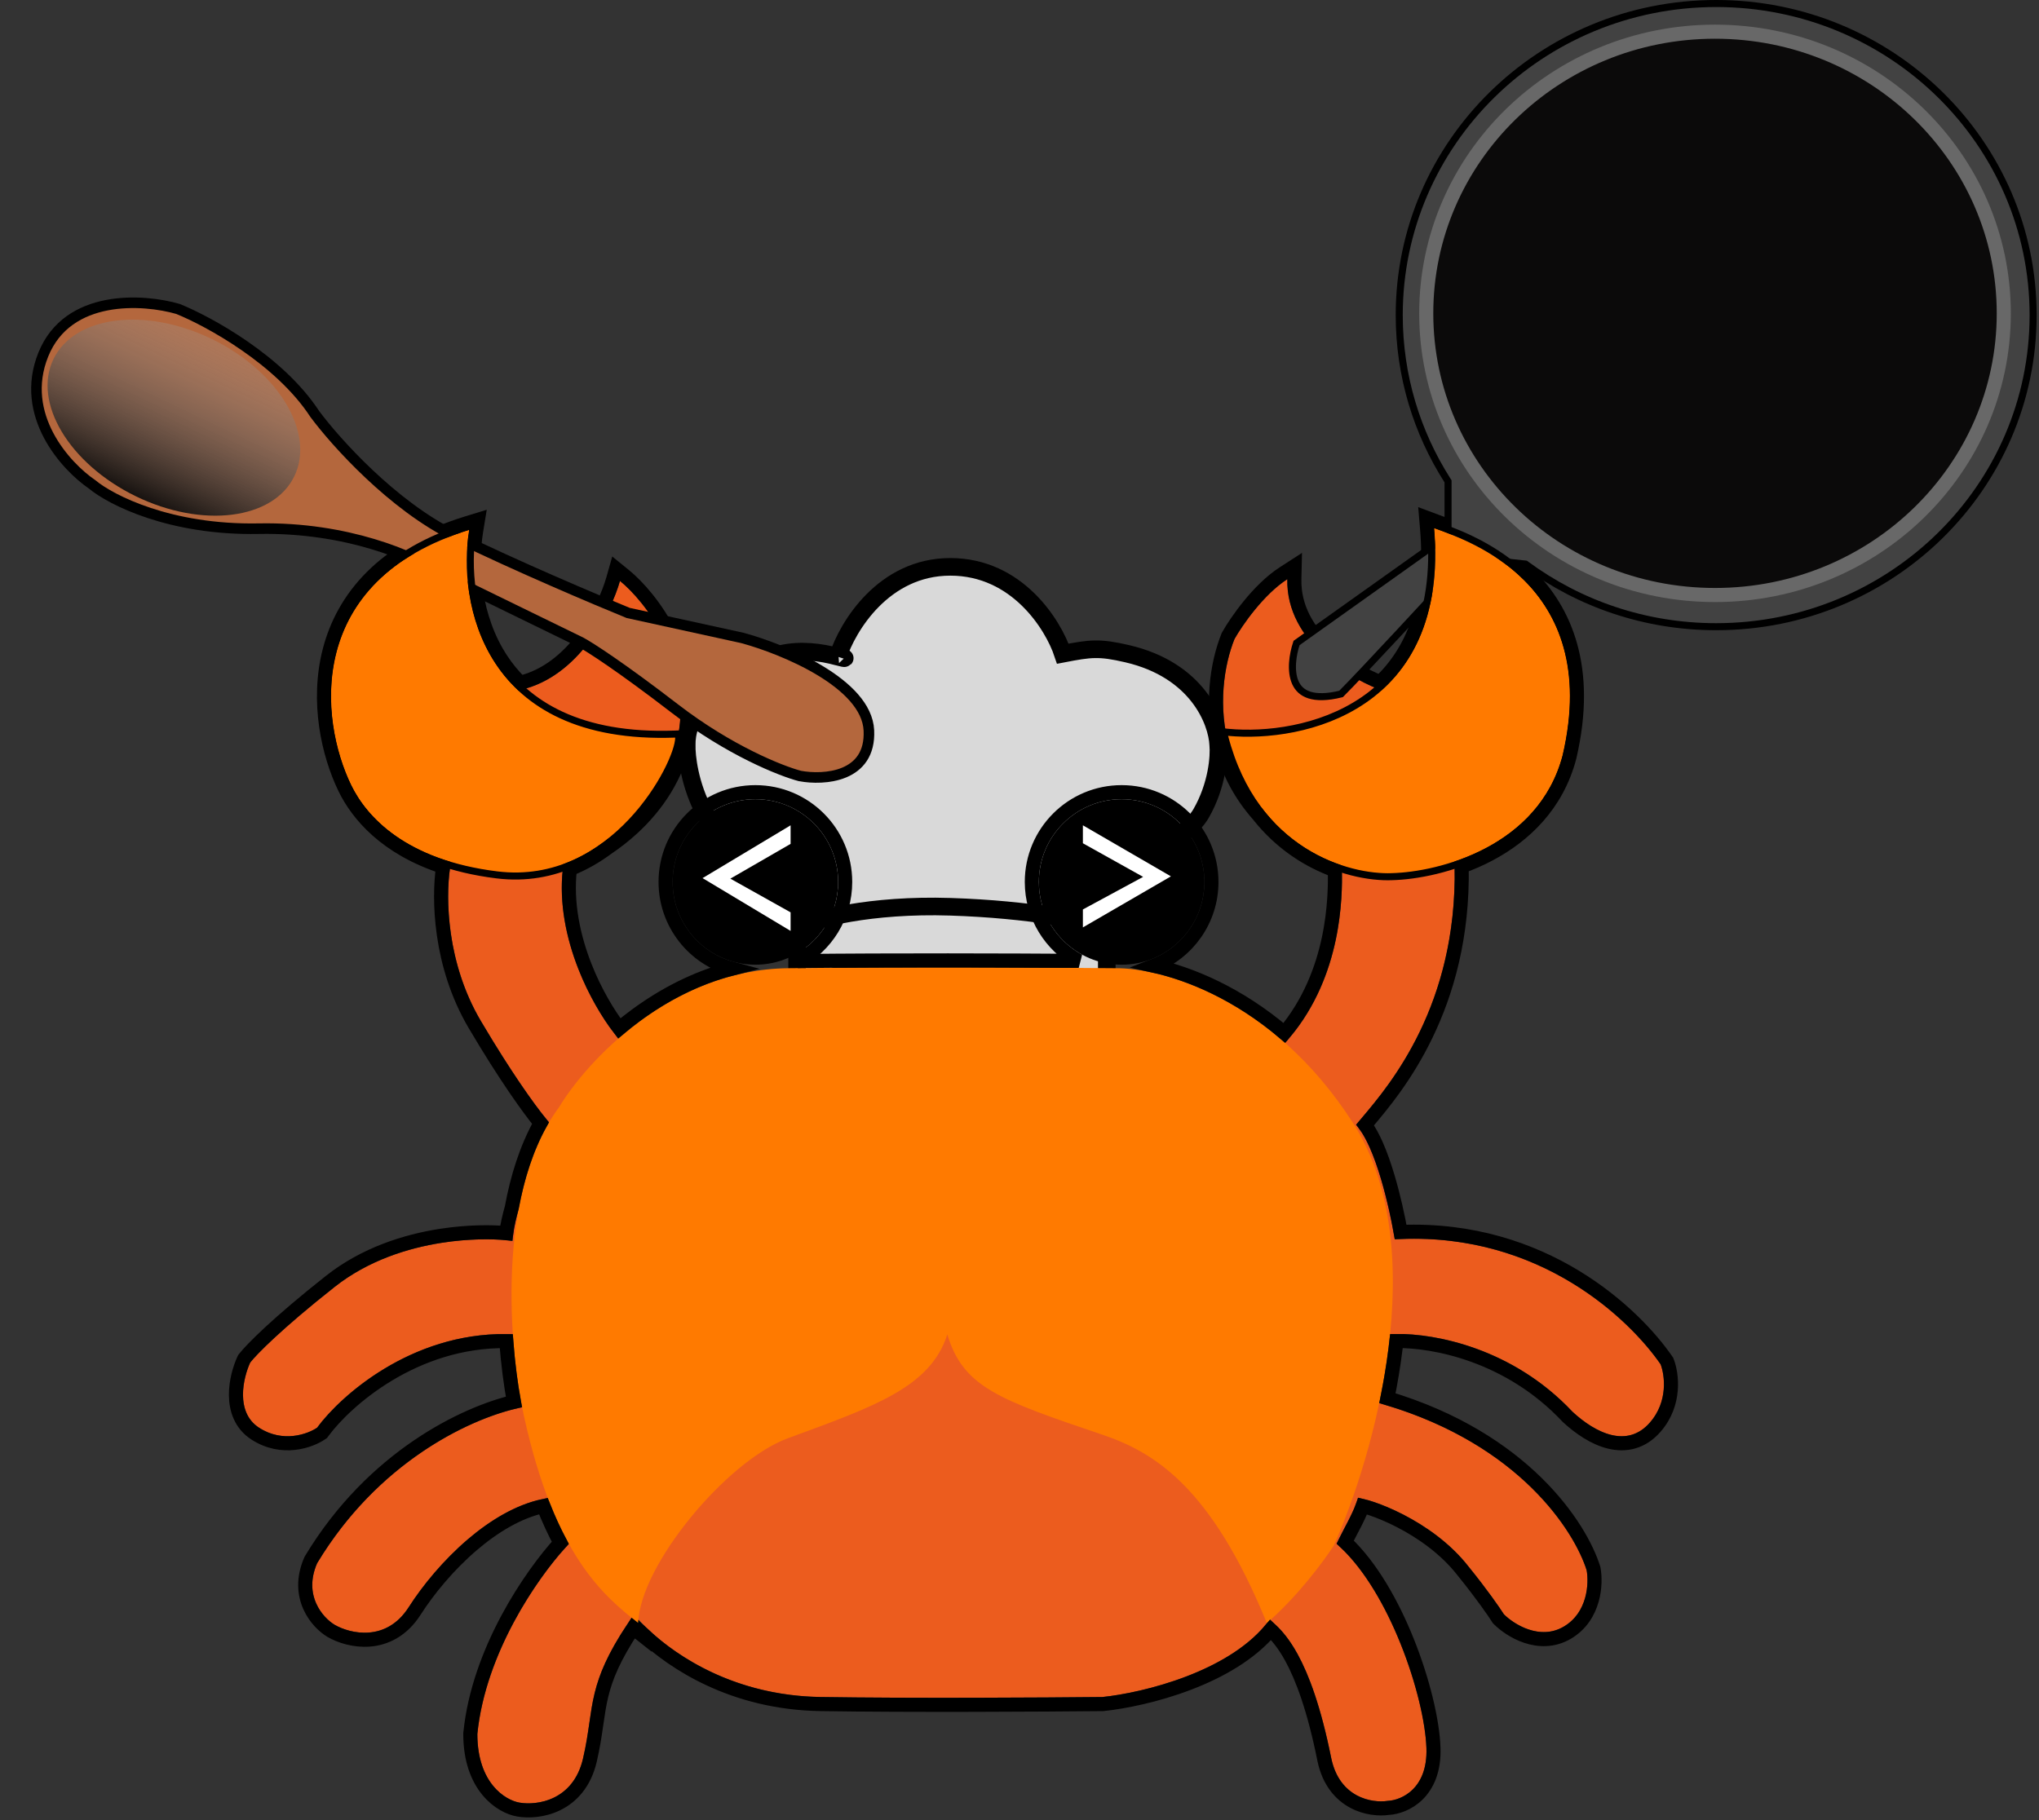 <svg width="579" height="517" viewBox="0 0 579 517" fill="none" xmlns="http://www.w3.org/2000/svg">
<rect x="0" y="0" width="579" height="517" fill="#333333" stroke="none"/>
<path d="M260.124 273.995C244.786 273.995 231.217 278.563 226.348 281V263.335V245.67C219.451 244.147 204.562 239.091 200.18 231.051C195.799 223.01 194.906 214.706 195.007 211.558C194.805 205.264 199.937 191.274 222.089 185.67C227.381 184.519 232.972 185.181 237.911 186.532C240.65 178.022 250.874 161 269.861 161C288.848 161 299.072 177.447 301.81 185.67C309.722 184.147 312.156 183.835 320.067 185.67C340.028 190.3 345.627 204.858 345.931 211.558C346.235 214.706 345.688 223.01 341.063 231.051C336.438 239.091 321.284 244.147 314.286 245.67V263.335V281C293.899 272.168 270.469 273.995 260.124 273.995Z" fill="#D9D9D9"/>
<path d="M237.911 186.532C232.972 185.181 227.381 184.519 222.089 185.67C199.937 191.274 194.805 205.264 195.007 211.558C194.906 214.706 195.799 223.01 200.18 231.051C204.562 239.091 219.451 244.147 226.348 245.67V263.335M237.911 186.532C243.423 188.04 235.344 184.873 237.911 186.532ZM237.911 186.532C240.65 178.022 250.874 161 269.861 161C288.848 161 299.072 177.447 301.81 185.67C309.722 184.147 312.156 183.835 320.067 185.67C340.028 190.3 345.627 204.858 345.931 211.558C346.235 214.706 345.688 223.01 341.063 231.051C336.438 239.091 321.284 244.147 314.286 245.67V263.335M226.348 263.335V281C231.217 278.563 244.786 273.995 260.124 273.995C270.469 273.995 293.899 272.168 314.286 281V263.335M226.348 263.335C231.318 261.101 246.979 256.817 269.861 257.548C292.743 258.279 309.012 261.711 314.286 263.335" stroke="black" stroke-width="5"/>
<path d="M135.55 492.5C137.95 468.5 153.884 446.5 161.55 438.5C160.717 436.167 158.35 430.3 155.55 425.5C139.55 428 124.05 444 116.05 456.5C109.65 466.5 99.384 464 95.05 461.5C91.717 459.5 86.05 453.2 90.05 444C108.85 412.8 137.55 401.333 149.55 399.5C149.217 395.833 148.15 386.6 146.55 379C118.15 377.4 97.05 396 90.05 405.5C87.384 407.333 80.35 409.9 73.55 405.5C66.75 401.1 69.05 391.333 71.05 387C72.717 384.833 79.85 377.5 95.05 365.5C114.05 350.5 140.05 351.5 145.55 352.5C145.95 343.7 153.05 326.833 156.55 319.5C154.217 317 146.95 307.6 136.55 290C126.15 272.4 126.55 252.667 128.05 245C131.384 232.167 139.95 204.4 147.55 196C164.35 192.4 173.55 173.833 176.05 165C183.217 170.833 196.55 187.8 192.55 209C188.55 230.2 169.217 241.833 160.05 245C156.85 266.2 169.05 287.5 176.05 295.5C233.55 302 351.95 311.1 365.55 295.5C382.55 276 381.05 250.5 381.05 245.5C342.65 229.1 344.717 196 350.55 181.5C352.717 177.667 358.75 168.9 365.55 164.5C365.15 182.5 384.05 193.333 393.55 196.5C398.717 204.333 409.85 225.1 413.05 245.5C414.05 288.5 391.55 311.5 385.05 319.5C390.65 325.5 394.717 343.667 396.05 352C436.85 349.6 462.717 374.667 471.55 387.5C472.717 390.5 473.75 398 468.55 404C462.05 411.5 453.05 407 446.55 401C428.15 381.4 403.884 378.167 394.05 379C393.55 383.833 392.35 394.5 391.55 398.5C431.15 409.7 447.05 434.833 450.55 446C451.217 449.667 450.85 458 444.05 462C437.25 466 429.884 461.333 427.05 458.5C425.884 456.667 422.25 451.4 417.05 445C406.55 431.5 388.55 425.5 385.55 425.5C384.55 429.5 381.05 435 379.55 438.5C394.55 451.5 404.55 482 405.05 496.5C405.45 508.1 397.884 511.333 394.05 511.5C389.717 512.167 380.45 510.7 378.05 499.5C372.133 469.912 364.27 463.183 360.697 460.126L360.55 460C349.75 474.8 324.384 480.833 313.05 482C296.884 482.167 258.25 482.4 233.05 482C201.55 481.5 183.55 463 180.05 458.5C166.05 478.5 169.05 484.5 165.55 499.5C162.75 511.5 152.384 512.833 147.55 512C143.55 511.333 135.55 506.5 135.55 492.5Z" fill="#EC5C1E"/>
<path d="M148.733 402C157.505 442 171.567 453.333 181.233 461C181.657 444.674 206.313 414.899 223.733 408.5C248.233 399.5 264.267 394 269 379C273.5 394 283.55 397.5 313.05 407.5C328.004 412.569 344 422.5 359.733 461C368.533 453.4 376.067 443.167 378.733 439C390.067 413.833 407.033 354.6 384.233 319C361.433 283.4 329.733 274.833 316.733 275C299.567 274.833 256.933 274.6 223.733 275C190.533 275.4 166.567 301.5 158.733 314.5C140.733 338.9 144.567 383 148.733 402Z" fill="#FF7A00"/>
<path d="M191.733 209.5C136.933 211.5 129.9 171 133.233 150.5C86.433 164.9 90.733 204.5 99.733 223C104.112 232 115.233 244.3 141.233 247.5C173.733 251.5 191.733 216.5 191.733 209.5Z" fill="#FF7A00"/>
<path d="M407.233 150C411.633 202 370.067 211 348.733 209C357.133 241.4 383.233 248.5 395.233 248C408.567 247.667 436.933 240.5 443.733 214.5C455.233 165 415.233 153 407.233 150Z" fill="#FF7A00"/>
<path d="M238 250.5C238 263.479 227.479 274 214.5 274C201.521 274 191 263.479 191 250.5C191 237.521 201.521 227 214.5 227C227.479 227 238 237.521 238 250.5Z" fill="black"/>
<path d="M342 250.5C342 263.479 331.479 274 318.5 274C305.521 274 295 263.479 295 250.5C295 237.521 305.521 227 318.5 227C331.479 227 342 237.521 342 250.5Z" fill="black"/>
<path d="M199.5 249.409L212 241.909L224.5 234.409V239.685L207.395 249.561L224.5 259.133V264.409L199.5 249.409Z" fill="white"/>
<path d="M332.5 248.909L307.5 234.409V239.509L324.605 249.056L307.5 258.309V263.409L332.5 248.909Z" fill="white"/>
<path d="M134.1 438.77C140.365 433.416 147.329 429.26 154.299 427.766C155.846 431.66 157.454 435.114 159.099 438.196C150.97 447.125 135.922 468.689 133.56 492.301L133.55 492.4V492.5C133.55 507.418 142.198 513.131 147.214 513.972C149.968 514.445 154.204 514.304 158.19 512.36C162.271 510.37 165.96 506.547 167.498 499.954C168.394 496.113 168.873 492.852 169.303 489.863L169.339 489.62C169.757 486.714 170.133 484.1 170.806 481.35C172.037 476.317 174.294 470.712 179.8 462.416C179.864 462.466 179.927 462.517 179.991 462.567L183.129 465.056L183.139 464.667C191.113 472.043 207.895 483.601 233.019 484C258.247 484.4 296.902 484.167 313.071 484L313.163 483.999L313.255 483.99C319.079 483.39 328.428 481.553 337.719 477.979C346.276 474.687 355.017 469.832 360.817 462.902C362.42 464.404 364.487 466.705 366.74 470.823C369.765 476.354 373.156 485.225 376.089 499.892L376.092 499.906L376.095 499.919C377.416 506.085 380.697 509.75 384.385 511.715C387.934 513.607 391.726 513.858 394.248 513.493C396.588 513.364 399.865 512.341 402.539 509.714C405.315 506.989 407.266 502.71 407.049 496.431C406.789 488.873 404.084 477.386 399.594 466.193C395.326 455.554 389.325 444.875 381.983 438.001C382.405 437.137 382.905 436.187 383.443 435.162C383.788 434.504 384.15 433.816 384.517 433.101C385.4 431.382 386.308 429.518 386.946 427.748C387.661 427.921 388.563 428.183 389.617 428.542C391.797 429.284 394.566 430.417 397.572 431.965C403.604 435.073 410.459 439.783 415.472 446.228L415.485 446.245L415.498 446.261C420.656 452.609 424.243 457.814 425.363 459.574L425.481 459.759L425.636 459.914C427.231 461.509 430.039 463.573 433.427 464.709C436.856 465.858 441.032 466.096 445.064 463.724C449.018 461.399 451.065 457.82 452.025 454.418C452.976 451.05 452.899 447.739 452.518 445.642L452.496 445.52L452.459 445.402C448.814 433.773 432.853 408.76 393.975 397.123C394.893 392.571 395.674 387.896 396.268 383.161C396.363 382.404 396.453 381.646 396.538 380.885C407.073 380.75 428.534 384.731 445.092 402.369L445.141 402.421L445.194 402.47C448.554 405.571 452.728 408.454 457.08 409.506C459.285 410.04 461.584 410.115 463.842 409.46C466.111 408.802 468.213 407.443 470.062 405.31C475.917 398.554 474.741 390.187 473.414 386.775L473.33 386.558L473.198 386.366C464.255 373.373 438.427 348.284 397.727 349.915C396.983 345.71 395.732 339.902 394.067 334.305C393.111 331.088 392.008 327.907 390.772 325.125C389.842 323.032 388.802 321.086 387.643 319.508C387.865 319.243 388.099 318.966 388.344 318.677C396.386 309.155 415.788 286.185 415.063 246.086C417.666 245.143 420.295 244.005 422.869 242.643C432.827 237.374 442.09 228.688 445.668 215.006L445.675 214.979L445.681 214.953C451.582 189.553 444.278 173.466 434.21 163.398C425.145 154.334 413.979 150.31 409.136 148.565C408.677 148.399 408.274 148.254 407.936 148.127L404.974 147.017L405.24 150.169C407.046 171.507 400.939 185.167 391.902 193.758C387.539 191.994 381.928 188.916 377.187 184.586C371.578 179.463 367.367 172.768 367.55 164.544L367.634 160.77L364.464 162.821C360.815 165.182 357.454 168.652 354.764 171.948C352.062 175.257 349.948 178.501 348.809 180.516L348.744 180.631L348.695 180.754C345.641 188.345 343.592 200.709 347.294 213.35C349.106 219.538 352.284 225.747 357.333 231.461C363.773 239.638 371.695 244.514 379.069 247.201C379.162 254.64 379.092 276.25 364.725 293.388C351.517 282.151 337.975 276.57 327.691 274.293C337.232 270.605 344 261.343 344 250.5C344 236.417 332.583 225 318.5 225C304.417 225 293 236.417 293 250.5C293 260.177 298.39 268.595 306.332 272.915C286.469 272.778 253.777 272.673 226.571 272.967C234.566 268.663 240 260.216 240 250.5C240 236.417 228.583 225 214.5 225C200.417 225 189 236.417 189 250.5C189 262.278 196.985 272.191 207.837 275.121C197.397 277.804 188.204 282.76 180.534 288.415C178.908 289.615 177.347 290.847 175.856 292.098C172.745 288.038 168.98 281.835 166.087 274.469C162.817 266.142 160.717 256.474 161.824 246.837C165.763 245.267 169.352 243.168 172.575 240.767C174.907 239.193 177.289 237.351 179.591 235.235C186.297 229.073 192.416 220.502 194.516 209.371C198.707 187.16 184.776 169.523 177.313 163.449L174.954 161.529L174.126 164.455C172.936 168.66 170.115 175.278 165.571 181.252C161.145 187.071 155.22 192.109 147.74 193.906C145.651 191.847 143.868 189.637 142.354 187.337C134.518 175.44 133.595 160.74 135.207 150.821L135.725 147.641L132.645 148.588C108.65 155.972 97.465 169.959 93.623 184.708C89.823 199.295 93.284 214.314 97.935 223.875C101.617 231.443 109.639 240.898 125.819 246.196C124.512 255.064 124.763 273.983 134.829 291.017C143.543 305.765 150.111 314.855 153.481 318.994C149.483 326.176 146.902 334.439 145.333 342.976C144.605 345.564 144.042 348.047 143.751 350.248C139.864 349.874 133.007 349.777 125.053 351.024C115.282 352.557 103.669 356.148 93.811 363.93C78.593 375.945 71.292 383.405 69.465 385.781L69.329 385.958L69.234 386.162C68.145 388.523 66.973 392.341 67.001 396.239C67.028 400.169 68.3 404.485 72.464 407.179C80.178 412.171 88.118 409.255 91.183 407.148L91.461 406.957L91.66 406.686C98.207 397.802 117.624 380.621 143.762 380.907C144.252 387.399 145.049 393.307 145.932 398.177C132.112 401.448 105.947 413.743 88.337 442.968L88.269 443.081L88.216 443.203C85.986 448.332 86.418 452.794 87.975 456.268C89.498 459.665 92.052 462.033 94.021 463.215L94.036 463.224L94.051 463.232C96.493 464.641 100.544 466.032 104.935 465.681C109.437 465.321 114.182 463.13 117.735 457.578C121.64 451.476 127.389 444.505 134.1 438.77Z" stroke="black" stroke-width="4"/>
<path d="M129.148 152.251C111.538 143.658 95.309 125.572 89.396 117.603C79.383 102.259 59.315 91.305 50.532 87.746C40.694 84.881 19.274 83.459 12.304 100.684C5.333 117.908 18.666 132.475 26.203 137.606C31.474 141.993 48.313 150.646 73.51 150.158C98.707 149.671 117.761 158.194 124.139 162.516L164.979 182.444C167.441 183.766 176.223 189.383 191.653 201.27C207.082 213.156 221.741 218.977 227.142 220.402C233.939 221.661 247.373 220.832 246.732 207.447C246.091 194.062 222.494 184.363 210.776 181.187L178.377 174.093C169.305 170.393 146.758 160.844 129.148 152.251Z" fill="#B4673D" stroke="black" stroke-width="3"/>
<g style="mix-blend-mode:overlay">
<ellipse cx="49.382" cy="118.629" rx="24.802" ry="38.029" transform="rotate(-63.99 49.382 118.629)" fill="url(#paint0_linear_27_29)"/>
</g>
<path d="M411.189 137V136.708L411.032 136.462C402.349 122.851 397.329 106.753 397.329 89.5C397.329 40.638 437.608 1 487.329 1C537.051 1 577.329 40.638 577.329 89.5C577.329 138.362 537.051 178 487.329 178C467.108 178 448.447 171.443 433.423 160.375L433.205 160.215L432.937 160.186L417.437 158.506L416.935 158.451L416.593 158.823C407.186 169.056 387.035 190.845 380.817 197.098C376.755 198.104 373.861 198.053 371.836 197.411C369.809 196.768 368.574 195.51 367.852 193.923C367.114 192.301 366.899 190.295 367.041 188.21C367.174 186.253 367.618 184.289 368.172 182.628L410.769 152.315L411.189 152.016V151.5V137Z" fill="#424242" stroke="black" stroke-width="2"/>
<path d="M569 89C569 133.138 532.333 169 487 169C441.667 169 405 133.138 405 89C405 44.862 441.667 9 487 9C532.333 9 569 44.862 569 89Z" fill="#0B0A0A" stroke="#686868" stroke-width="4"/>
<path d="M191.733 209.5C136.933 211.5 129.9 171 133.233 150.5C86.433 164.9 90.733 204.5 99.733 223C104.112 232 115.233 244.3 141.233 247.5C173.733 251.5 191.733 216.5 191.733 209.5Z" fill="#FF7A00"/>
<path d="M407.233 150C411.633 202 370.067 211 348.733 209C357.133 241.4 383.233 248.5 395.233 248C408.567 247.667 436.933 240.5 443.733 214.5C455.233 165 415.233 153 407.233 150Z" fill="#FF7A00"/>
<path d="M134.22 150.66L134.479 149.07L132.939 149.544C109.242 156.836 98.337 170.58 94.591 184.96C90.866 199.26 94.258 214.032 98.834 223.437C103.367 232.756 114.79 245.253 141.111 248.493C157.784 250.544 170.704 242.577 179.4 233.309C183.75 228.674 187.066 223.692 189.299 219.416C190.416 217.278 191.268 215.306 191.842 213.631C192.409 211.981 192.733 210.543 192.733 209.5V208.463L191.697 208.501C164.577 209.49 149.483 199.98 141.519 187.887C133.505 175.72 132.581 160.745 134.22 150.66ZM348.827 208.004L347.408 207.871L347.765 209.251C356.311 242.214 382.921 249.51 395.266 248.999C402.062 248.828 412.639 246.924 422.401 241.759C432.185 236.583 441.212 228.094 444.701 214.753L444.704 214.74L444.707 214.726C450.533 189.652 443.318 173.92 433.503 164.105C424.606 155.209 413.643 151.254 408.795 149.505C408.334 149.339 407.928 149.192 407.584 149.064L406.104 148.508L406.237 150.084C408.41 175.766 399.248 190.648 387.071 198.923C374.813 207.253 359.342 208.99 348.827 208.004Z" stroke="black" stroke-width="2"/>
<defs>
<linearGradient id="paint0_linear_27_29" x1="20.01" y1="109.928" x2="93.765" y2="109.267" gradientUnits="userSpaceOnUse">
<stop/>
<stop offset="1" stop-color="#D9D9D9" stop-opacity="0"/>
</linearGradient>
</defs>
</svg>
